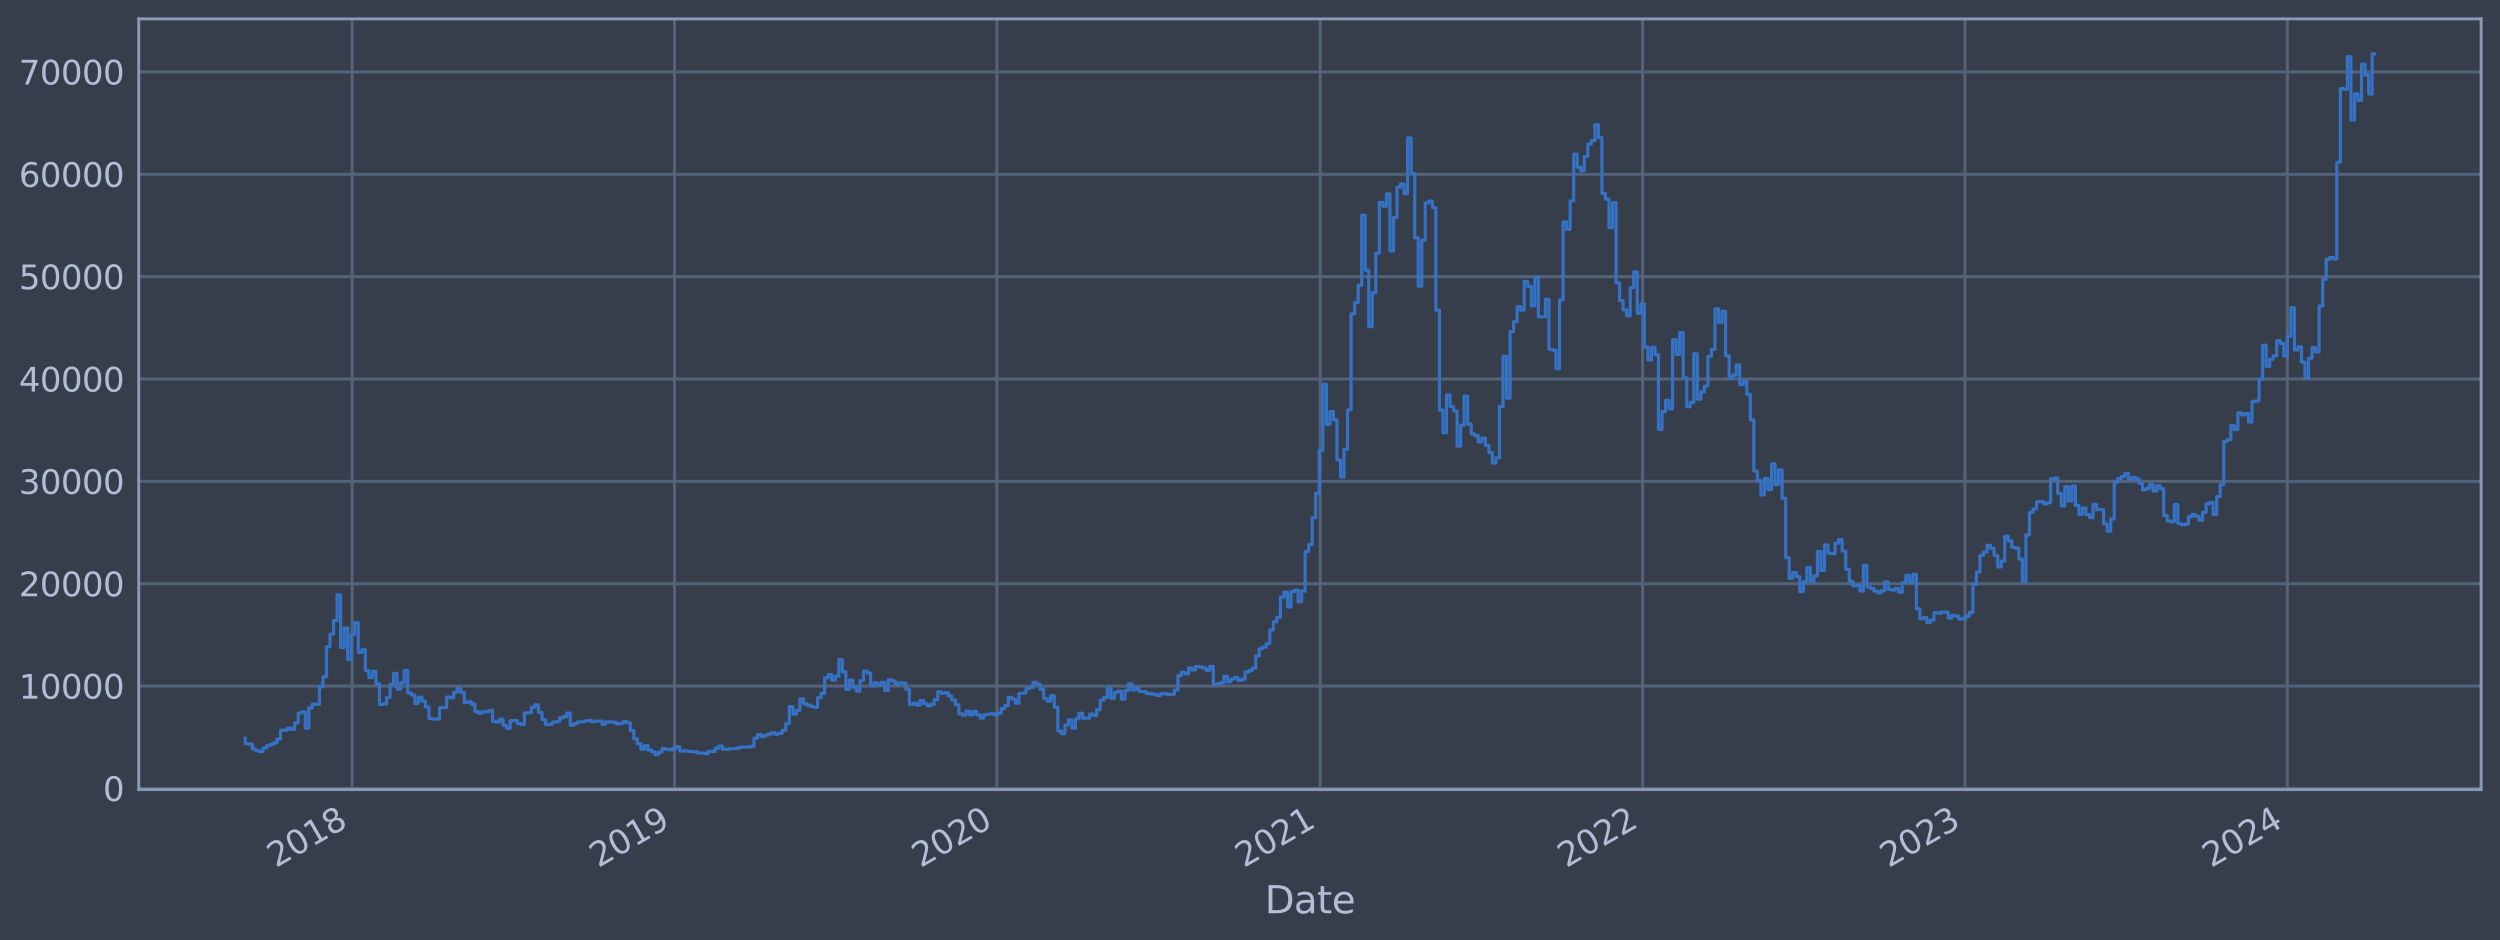 <?xml version="1.0" encoding="utf-8" standalone="no"?>
<!DOCTYPE svg PUBLIC "-//W3C//DTD SVG 1.1//EN"
  "http://www.w3.org/Graphics/SVG/1.1/DTD/svg11.dtd">
<svg xmlns:xlink="http://www.w3.org/1999/xlink" width="952.884pt" height="358.291pt" viewBox="0 0 952.884 358.291" xmlns="http://www.w3.org/2000/svg" version="1.1">
 <defs>
  <style type="text/css">*{stroke-linejoin: round; stroke-linecap: butt}</style>
 </defs>
 <g id="figure_1">
  <g id="patch_1">
   <path d="M 0 358.291 
L 952.884 358.291 
L 952.884 0 
L 0 0 
z
" style="fill: #373e4b"/>
  </g>
  <g id="axes_1">
   <g id="patch_2">
    <path d="M 52.884 300.96 
L 945.684 300.96 
L 945.684 7.2 
L 52.884 7.2 
z
" style="fill: #373e4b"/>
   </g>
   <g id="matplotlib.axis_1">
    <g id="xtick_1">
     <g id="line2d_1">
      <path d="M 134.202 300.96 
L 134.202 7.2 
" clip-path="url(#p26adbbf7f3)" style="fill: none; stroke: #546379; stroke-width: 1.12; stroke-linecap: square"/>
     </g>
     <g id="line2d_2"/>
     <g id="text_1">
      <!-- 2018 -->
      <g style="fill: #b1bed6" transform="translate(105.121 330.885) rotate(-30) scale(0.126 -0.126)">
       <defs>
        <path id="DejaVuSans-32" d="M 1228 531 
L 3431 531 
L 3431 0 
L 469 0 
L 469 531 
Q 828 903 1448 1529 
Q 2069 2156 2228 2338 
Q 2531 2678 2651 2914 
Q 2772 3150 2772 3378 
Q 2772 3750 2511 3984 
Q 2250 4219 1831 4219 
Q 1534 4219 1204 4116 
Q 875 4013 500 3803 
L 500 4441 
Q 881 4594 1212 4672 
Q 1544 4750 1819 4750 
Q 2544 4750 2975 4387 
Q 3406 4025 3406 3419 
Q 3406 3131 3298 2873 
Q 3191 2616 2906 2266 
Q 2828 2175 2409 1742 
Q 1991 1309 1228 531 
z
" transform="scale(0.016)"/>
        <path id="DejaVuSans-30" d="M 2034 4250 
Q 1547 4250 1301 3770 
Q 1056 3291 1056 2328 
Q 1056 1369 1301 889 
Q 1547 409 2034 409 
Q 2525 409 2770 889 
Q 3016 1369 3016 2328 
Q 3016 3291 2770 3770 
Q 2525 4250 2034 4250 
z
M 2034 4750 
Q 2819 4750 3233 4129 
Q 3647 3509 3647 2328 
Q 3647 1150 3233 529 
Q 2819 -91 2034 -91 
Q 1250 -91 836 529 
Q 422 1150 422 2328 
Q 422 3509 836 4129 
Q 1250 4750 2034 4750 
z
" transform="scale(0.016)"/>
        <path id="DejaVuSans-31" d="M 794 531 
L 1825 531 
L 1825 4091 
L 703 3866 
L 703 4441 
L 1819 4666 
L 2450 4666 
L 2450 531 
L 3481 531 
L 3481 0 
L 794 0 
L 794 531 
z
" transform="scale(0.016)"/>
        <path id="DejaVuSans-38" d="M 2034 2216 
Q 1584 2216 1326 1975 
Q 1069 1734 1069 1313 
Q 1069 891 1326 650 
Q 1584 409 2034 409 
Q 2484 409 2743 651 
Q 3003 894 3003 1313 
Q 3003 1734 2745 1975 
Q 2488 2216 2034 2216 
z
M 1403 2484 
Q 997 2584 770 2862 
Q 544 3141 544 3541 
Q 544 4100 942 4425 
Q 1341 4750 2034 4750 
Q 2731 4750 3128 4425 
Q 3525 4100 3525 3541 
Q 3525 3141 3298 2862 
Q 3072 2584 2669 2484 
Q 3125 2378 3379 2068 
Q 3634 1759 3634 1313 
Q 3634 634 3220 271 
Q 2806 -91 2034 -91 
Q 1263 -91 848 271 
Q 434 634 434 1313 
Q 434 1759 690 2068 
Q 947 2378 1403 2484 
z
M 1172 3481 
Q 1172 3119 1398 2916 
Q 1625 2713 2034 2713 
Q 2441 2713 2670 2916 
Q 2900 3119 2900 3481 
Q 2900 3844 2670 4047 
Q 2441 4250 2034 4250 
Q 1625 4250 1398 4047 
Q 1172 3844 1172 3481 
z
" transform="scale(0.016)"/>
       </defs>
       <use xlink:href="#DejaVuSans-32"/>
       <use xlink:href="#DejaVuSans-30" x="63.623"/>
       <use xlink:href="#DejaVuSans-31" x="127.246"/>
       <use xlink:href="#DejaVuSans-38" x="190.869"/>
      </g>
     </g>
    </g>
    <g id="xtick_2">
     <g id="line2d_3">
      <path d="M 257.085 300.96 
L 257.085 7.2 
" clip-path="url(#p26adbbf7f3)" style="fill: none; stroke: #546379; stroke-width: 1.12; stroke-linecap: square"/>
     </g>
     <g id="line2d_4"/>
     <g id="text_2">
      <!-- 2019 -->
      <g style="fill: #b1bed6" transform="translate(228.004 330.885) rotate(-30) scale(0.126 -0.126)">
       <defs>
        <path id="DejaVuSans-39" d="M 703 97 
L 703 672 
Q 941 559 1184 500 
Q 1428 441 1663 441 
Q 2288 441 2617 861 
Q 2947 1281 2994 2138 
Q 2813 1869 2534 1725 
Q 2256 1581 1919 1581 
Q 1219 1581 811 2004 
Q 403 2428 403 3163 
Q 403 3881 828 4315 
Q 1253 4750 1959 4750 
Q 2769 4750 3195 4129 
Q 3622 3509 3622 2328 
Q 3622 1225 3098 567 
Q 2575 -91 1691 -91 
Q 1453 -91 1209 -44 
Q 966 3 703 97 
z
M 1959 2075 
Q 2384 2075 2632 2365 
Q 2881 2656 2881 3163 
Q 2881 3666 2632 3958 
Q 2384 4250 1959 4250 
Q 1534 4250 1286 3958 
Q 1038 3666 1038 3163 
Q 1038 2656 1286 2365 
Q 1534 2075 1959 2075 
z
" transform="scale(0.016)"/>
       </defs>
       <use xlink:href="#DejaVuSans-32"/>
       <use xlink:href="#DejaVuSans-30" x="63.623"/>
       <use xlink:href="#DejaVuSans-31" x="127.246"/>
       <use xlink:href="#DejaVuSans-39" x="190.869"/>
      </g>
     </g>
    </g>
    <g id="xtick_3">
     <g id="line2d_5">
      <path d="M 379.967 300.96 
L 379.967 7.2 
" clip-path="url(#p26adbbf7f3)" style="fill: none; stroke: #546379; stroke-width: 1.12; stroke-linecap: square"/>
     </g>
     <g id="line2d_6"/>
     <g id="text_3">
      <!-- 2020 -->
      <g style="fill: #b1bed6" transform="translate(350.886 330.885) rotate(-30) scale(0.126 -0.126)">
       <use xlink:href="#DejaVuSans-32"/>
       <use xlink:href="#DejaVuSans-30" x="63.623"/>
       <use xlink:href="#DejaVuSans-32" x="127.246"/>
       <use xlink:href="#DejaVuSans-30" x="190.869"/>
      </g>
     </g>
    </g>
    <g id="xtick_4">
     <g id="line2d_7">
      <path d="M 503.186 300.96 
L 503.186 7.2 
" clip-path="url(#p26adbbf7f3)" style="fill: none; stroke: #546379; stroke-width: 1.12; stroke-linecap: square"/>
     </g>
     <g id="line2d_8"/>
     <g id="text_4">
      <!-- 2021 -->
      <g style="fill: #b1bed6" transform="translate(474.105 330.885) rotate(-30) scale(0.126 -0.126)">
       <use xlink:href="#DejaVuSans-32"/>
       <use xlink:href="#DejaVuSans-30" x="63.623"/>
       <use xlink:href="#DejaVuSans-32" x="127.246"/>
       <use xlink:href="#DejaVuSans-31" x="190.869"/>
      </g>
     </g>
    </g>
    <g id="xtick_5">
     <g id="line2d_9">
      <path d="M 626.069 300.96 
L 626.069 7.2 
" clip-path="url(#p26adbbf7f3)" style="fill: none; stroke: #546379; stroke-width: 1.12; stroke-linecap: square"/>
     </g>
     <g id="line2d_10"/>
     <g id="text_5">
      <!-- 2022 -->
      <g style="fill: #b1bed6" transform="translate(596.988 330.885) rotate(-30) scale(0.126 -0.126)">
       <use xlink:href="#DejaVuSans-32"/>
       <use xlink:href="#DejaVuSans-30" x="63.623"/>
       <use xlink:href="#DejaVuSans-32" x="127.246"/>
       <use xlink:href="#DejaVuSans-32" x="190.869"/>
      </g>
     </g>
    </g>
    <g id="xtick_6">
     <g id="line2d_11">
      <path d="M 748.952 300.96 
L 748.952 7.2 
" clip-path="url(#p26adbbf7f3)" style="fill: none; stroke: #546379; stroke-width: 1.12; stroke-linecap: square"/>
     </g>
     <g id="line2d_12"/>
     <g id="text_6">
      <!-- 2023 -->
      <g style="fill: #b1bed6" transform="translate(719.871 330.885) rotate(-30) scale(0.126 -0.126)">
       <defs>
        <path id="DejaVuSans-33" d="M 2597 2516 
Q 3050 2419 3304 2112 
Q 3559 1806 3559 1356 
Q 3559 666 3084 287 
Q 2609 -91 1734 -91 
Q 1441 -91 1130 -33 
Q 819 25 488 141 
L 488 750 
Q 750 597 1062 519 
Q 1375 441 1716 441 
Q 2309 441 2620 675 
Q 2931 909 2931 1356 
Q 2931 1769 2642 2001 
Q 2353 2234 1838 2234 
L 1294 2234 
L 1294 2753 
L 1863 2753 
Q 2328 2753 2575 2939 
Q 2822 3125 2822 3475 
Q 2822 3834 2567 4026 
Q 2313 4219 1838 4219 
Q 1578 4219 1281 4162 
Q 984 4106 628 3988 
L 628 4550 
Q 988 4650 1302 4700 
Q 1616 4750 1894 4750 
Q 2613 4750 3031 4423 
Q 3450 4097 3450 3541 
Q 3450 3153 3228 2886 
Q 3006 2619 2597 2516 
z
" transform="scale(0.016)"/>
       </defs>
       <use xlink:href="#DejaVuSans-32"/>
       <use xlink:href="#DejaVuSans-30" x="63.623"/>
       <use xlink:href="#DejaVuSans-32" x="127.246"/>
       <use xlink:href="#DejaVuSans-33" x="190.869"/>
      </g>
     </g>
    </g>
    <g id="xtick_7">
     <g id="line2d_13">
      <path d="M 871.834 300.96 
L 871.834 7.2 
" clip-path="url(#p26adbbf7f3)" style="fill: none; stroke: #546379; stroke-width: 1.12; stroke-linecap: square"/>
     </g>
     <g id="line2d_14"/>
     <g id="text_7">
      <!-- 2024 -->
      <g style="fill: #b1bed6" transform="translate(842.753 330.885) rotate(-30) scale(0.126 -0.126)">
       <defs>
        <path id="DejaVuSans-34" d="M 2419 4116 
L 825 1625 
L 2419 1625 
L 2419 4116 
z
M 2253 4666 
L 3047 4666 
L 3047 1625 
L 3713 1625 
L 3713 1100 
L 3047 1100 
L 3047 0 
L 2419 0 
L 2419 1100 
L 313 1100 
L 313 1709 
L 2253 4666 
z
" transform="scale(0.016)"/>
       </defs>
       <use xlink:href="#DejaVuSans-32"/>
       <use xlink:href="#DejaVuSans-30" x="63.623"/>
       <use xlink:href="#DejaVuSans-32" x="127.246"/>
       <use xlink:href="#DejaVuSans-34" x="190.869"/>
      </g>
     </g>
    </g>
    <g id="text_8">
     <!-- Date -->
     <g style="fill: #b1bed6" transform="translate(482.075 348.096) scale(0.144 -0.144)">
      <defs>
       <path id="DejaVuSans-44" d="M 1259 4147 
L 1259 519 
L 2022 519 
Q 2988 519 3436 956 
Q 3884 1394 3884 2338 
Q 3884 3275 3436 3711 
Q 2988 4147 2022 4147 
L 1259 4147 
z
M 628 4666 
L 1925 4666 
Q 3281 4666 3915 4102 
Q 4550 3538 4550 2338 
Q 4550 1131 3912 565 
Q 3275 0 1925 0 
L 628 0 
L 628 4666 
z
" transform="scale(0.016)"/>
       <path id="DejaVuSans-61" d="M 2194 1759 
Q 1497 1759 1228 1600 
Q 959 1441 959 1056 
Q 959 750 1161 570 
Q 1363 391 1709 391 
Q 2188 391 2477 730 
Q 2766 1069 2766 1631 
L 2766 1759 
L 2194 1759 
z
M 3341 1997 
L 3341 0 
L 2766 0 
L 2766 531 
Q 2569 213 2275 61 
Q 1981 -91 1556 -91 
Q 1019 -91 701 211 
Q 384 513 384 1019 
Q 384 1609 779 1909 
Q 1175 2209 1959 2209 
L 2766 2209 
L 2766 2266 
Q 2766 2663 2505 2880 
Q 2244 3097 1772 3097 
Q 1472 3097 1187 3025 
Q 903 2953 641 2809 
L 641 3341 
Q 956 3463 1253 3523 
Q 1550 3584 1831 3584 
Q 2591 3584 2966 3190 
Q 3341 2797 3341 1997 
z
" transform="scale(0.016)"/>
       <path id="DejaVuSans-74" d="M 1172 4494 
L 1172 3500 
L 2356 3500 
L 2356 3053 
L 1172 3053 
L 1172 1153 
Q 1172 725 1289 603 
Q 1406 481 1766 481 
L 2356 481 
L 2356 0 
L 1766 0 
Q 1100 0 847 248 
Q 594 497 594 1153 
L 594 3053 
L 172 3053 
L 172 3500 
L 594 3500 
L 594 4494 
L 1172 4494 
z
" transform="scale(0.016)"/>
       <path id="DejaVuSans-65" d="M 3597 1894 
L 3597 1613 
L 953 1613 
Q 991 1019 1311 708 
Q 1631 397 2203 397 
Q 2534 397 2845 478 
Q 3156 559 3463 722 
L 3463 178 
Q 3153 47 2828 -22 
Q 2503 -91 2169 -91 
Q 1331 -91 842 396 
Q 353 884 353 1716 
Q 353 2575 817 3079 
Q 1281 3584 2069 3584 
Q 2775 3584 3186 3129 
Q 3597 2675 3597 1894 
z
M 3022 2063 
Q 3016 2534 2758 2815 
Q 2500 3097 2075 3097 
Q 1594 3097 1305 2825 
Q 1016 2553 972 2059 
L 3022 2063 
z
" transform="scale(0.016)"/>
      </defs>
      <use xlink:href="#DejaVuSans-44"/>
      <use xlink:href="#DejaVuSans-61" x="77.002"/>
      <use xlink:href="#DejaVuSans-74" x="138.281"/>
      <use xlink:href="#DejaVuSans-65" x="177.49"/>
     </g>
    </g>
   </g>
   <g id="matplotlib.axis_2">
    <g id="ytick_1">
     <g id="line2d_15">
      <path d="M 52.884 300.513 
L 945.684 300.513 
" clip-path="url(#p26adbbf7f3)" style="fill: none; stroke: #546379; stroke-width: 1.12; stroke-linecap: square"/>
     </g>
     <g id="line2d_16"/>
     <g id="text_9">
      <!-- 0 -->
      <g style="fill: #b1bed6" transform="translate(39.267 305.3) scale(0.126 -0.126)">
       <use xlink:href="#DejaVuSans-30"/>
      </g>
     </g>
    </g>
    <g id="ytick_2">
     <g id="line2d_17">
      <path d="M 52.884 261.501 
L 945.684 261.501 
" clip-path="url(#p26adbbf7f3)" style="fill: none; stroke: #546379; stroke-width: 1.12; stroke-linecap: square"/>
     </g>
     <g id="line2d_18"/>
     <g id="text_10">
      <!-- 10000 -->
      <g style="fill: #b1bed6" transform="translate(7.2 266.288) scale(0.126 -0.126)">
       <use xlink:href="#DejaVuSans-31"/>
       <use xlink:href="#DejaVuSans-30" x="63.623"/>
       <use xlink:href="#DejaVuSans-30" x="127.246"/>
       <use xlink:href="#DejaVuSans-30" x="190.869"/>
       <use xlink:href="#DejaVuSans-30" x="254.492"/>
      </g>
     </g>
    </g>
    <g id="ytick_3">
     <g id="line2d_19">
      <path d="M 52.884 222.488 
L 945.684 222.488 
" clip-path="url(#p26adbbf7f3)" style="fill: none; stroke: #546379; stroke-width: 1.12; stroke-linecap: square"/>
     </g>
     <g id="line2d_20"/>
     <g id="text_11">
      <!-- 20000 -->
      <g style="fill: #b1bed6" transform="translate(7.2 227.275) scale(0.126 -0.126)">
       <use xlink:href="#DejaVuSans-32"/>
       <use xlink:href="#DejaVuSans-30" x="63.623"/>
       <use xlink:href="#DejaVuSans-30" x="127.246"/>
       <use xlink:href="#DejaVuSans-30" x="190.869"/>
       <use xlink:href="#DejaVuSans-30" x="254.492"/>
      </g>
     </g>
    </g>
    <g id="ytick_4">
     <g id="line2d_21">
      <path d="M 52.884 183.475 
L 945.684 183.475 
" clip-path="url(#p26adbbf7f3)" style="fill: none; stroke: #546379; stroke-width: 1.12; stroke-linecap: square"/>
     </g>
     <g id="line2d_22"/>
     <g id="text_12">
      <!-- 30000 -->
      <g style="fill: #b1bed6" transform="translate(7.2 188.262) scale(0.126 -0.126)">
       <use xlink:href="#DejaVuSans-33"/>
       <use xlink:href="#DejaVuSans-30" x="63.623"/>
       <use xlink:href="#DejaVuSans-30" x="127.246"/>
       <use xlink:href="#DejaVuSans-30" x="190.869"/>
       <use xlink:href="#DejaVuSans-30" x="254.492"/>
      </g>
     </g>
    </g>
    <g id="ytick_5">
     <g id="line2d_23">
      <path d="M 52.884 144.463 
L 945.684 144.463 
" clip-path="url(#p26adbbf7f3)" style="fill: none; stroke: #546379; stroke-width: 1.12; stroke-linecap: square"/>
     </g>
     <g id="line2d_24"/>
     <g id="text_13">
      <!-- 40000 -->
      <g style="fill: #b1bed6" transform="translate(7.2 149.25) scale(0.126 -0.126)">
       <use xlink:href="#DejaVuSans-34"/>
       <use xlink:href="#DejaVuSans-30" x="63.623"/>
       <use xlink:href="#DejaVuSans-30" x="127.246"/>
       <use xlink:href="#DejaVuSans-30" x="190.869"/>
       <use xlink:href="#DejaVuSans-30" x="254.492"/>
      </g>
     </g>
    </g>
    <g id="ytick_6">
     <g id="line2d_25">
      <path d="M 52.884 105.45 
L 945.684 105.45 
" clip-path="url(#p26adbbf7f3)" style="fill: none; stroke: #546379; stroke-width: 1.12; stroke-linecap: square"/>
     </g>
     <g id="line2d_26"/>
     <g id="text_14">
      <!-- 50000 -->
      <g style="fill: #b1bed6" transform="translate(7.2 110.237) scale(0.126 -0.126)">
       <defs>
        <path id="DejaVuSans-35" d="M 691 4666 
L 3169 4666 
L 3169 4134 
L 1269 4134 
L 1269 2991 
Q 1406 3038 1543 3061 
Q 1681 3084 1819 3084 
Q 2600 3084 3056 2656 
Q 3513 2228 3513 1497 
Q 3513 744 3044 326 
Q 2575 -91 1722 -91 
Q 1428 -91 1123 -41 
Q 819 9 494 109 
L 494 744 
Q 775 591 1075 516 
Q 1375 441 1709 441 
Q 2250 441 2565 725 
Q 2881 1009 2881 1497 
Q 2881 1984 2565 2268 
Q 2250 2553 1709 2553 
Q 1456 2553 1204 2497 
Q 953 2441 691 2322 
L 691 4666 
z
" transform="scale(0.016)"/>
       </defs>
       <use xlink:href="#DejaVuSans-35"/>
       <use xlink:href="#DejaVuSans-30" x="63.623"/>
       <use xlink:href="#DejaVuSans-30" x="127.246"/>
       <use xlink:href="#DejaVuSans-30" x="190.869"/>
       <use xlink:href="#DejaVuSans-30" x="254.492"/>
      </g>
     </g>
    </g>
    <g id="ytick_7">
     <g id="line2d_27">
      <path d="M 52.884 66.438 
L 945.684 66.438 
" clip-path="url(#p26adbbf7f3)" style="fill: none; stroke: #546379; stroke-width: 1.12; stroke-linecap: square"/>
     </g>
     <g id="line2d_28"/>
     <g id="text_15">
      <!-- 60000 -->
      <g style="fill: #b1bed6" transform="translate(7.2 71.225) scale(0.126 -0.126)">
       <defs>
        <path id="DejaVuSans-36" d="M 2113 2584 
Q 1688 2584 1439 2293 
Q 1191 2003 1191 1497 
Q 1191 994 1439 701 
Q 1688 409 2113 409 
Q 2538 409 2786 701 
Q 3034 994 3034 1497 
Q 3034 2003 2786 2293 
Q 2538 2584 2113 2584 
z
M 3366 4563 
L 3366 3988 
Q 3128 4100 2886 4159 
Q 2644 4219 2406 4219 
Q 1781 4219 1451 3797 
Q 1122 3375 1075 2522 
Q 1259 2794 1537 2939 
Q 1816 3084 2150 3084 
Q 2853 3084 3261 2657 
Q 3669 2231 3669 1497 
Q 3669 778 3244 343 
Q 2819 -91 2113 -91 
Q 1303 -91 875 529 
Q 447 1150 447 2328 
Q 447 3434 972 4092 
Q 1497 4750 2381 4750 
Q 2619 4750 2861 4703 
Q 3103 4656 3366 4563 
z
" transform="scale(0.016)"/>
       </defs>
       <use xlink:href="#DejaVuSans-36"/>
       <use xlink:href="#DejaVuSans-30" x="63.623"/>
       <use xlink:href="#DejaVuSans-30" x="127.246"/>
       <use xlink:href="#DejaVuSans-30" x="190.869"/>
       <use xlink:href="#DejaVuSans-30" x="254.492"/>
      </g>
     </g>
    </g>
    <g id="ytick_8">
     <g id="line2d_29">
      <path d="M 52.884 27.425 
L 945.684 27.425 
" clip-path="url(#p26adbbf7f3)" style="fill: none; stroke: #546379; stroke-width: 1.12; stroke-linecap: square"/>
     </g>
     <g id="line2d_30"/>
     <g id="text_16">
      <!-- 70000 -->
      <g style="fill: #b1bed6" transform="translate(7.2 32.212) scale(0.126 -0.126)">
       <defs>
        <path id="DejaVuSans-37" d="M 525 4666 
L 3525 4666 
L 3525 4397 
L 1831 0 
L 1172 0 
L 2766 4134 
L 525 4134 
L 525 4666 
z
" transform="scale(0.016)"/>
       </defs>
       <use xlink:href="#DejaVuSans-37"/>
       <use xlink:href="#DejaVuSans-30" x="63.623"/>
       <use xlink:href="#DejaVuSans-30" x="127.246"/>
       <use xlink:href="#DejaVuSans-30" x="190.869"/>
       <use xlink:href="#DejaVuSans-30" x="254.492"/>
      </g>
     </g>
    </g>
   </g>
   <g id="line2d_31">
    <path d="M 93.466 281.364 
L 93.466 283.406 
L 94.812 283.406 
L 94.812 283.617 
L 96.159 283.617 
L 96.159 285.434 
L 97.506 285.434 
L 97.506 286.162 
L 98.852 286.162 
L 98.852 286.465 
L 100.199 286.465 
L 100.199 285.173 
L 101.546 285.173 
L 101.546 284.267 
L 102.892 284.267 
L 102.892 283.705 
L 104.239 283.705 
L 104.239 283.194 
L 105.585 283.194 
L 105.585 281.701 
L 106.932 281.701 
L 106.932 278.308 
L 109.625 278.287 
L 109.625 277.493 
L 110.972 277.493 
L 110.972 278.003 
L 112.319 278.003 
L 112.319 275.482 
L 113.665 275.482 
L 113.665 271.776 
L 115.012 271.776 
L 115.012 271.377 
L 116.359 271.377 
L 116.359 277.534 
L 117.705 277.534 
L 117.705 269.815 
L 119.052 269.815 
L 119.052 268.356 
L 120.399 268.356 
L 120.399 268.473 
L 121.745 268.473 
L 121.745 261.817 
L 123.092 261.817 
L 123.092 257.939 
L 124.439 257.939 
L 124.439 246.504 
L 125.785 246.504 
L 125.785 241.725 
L 127.132 241.725 
L 127.132 236.501 
L 128.479 236.501 
L 128.479 226.733 
L 129.825 226.733 
L 129.825 246.767 
L 131.172 246.767 
L 131.172 239.349 
L 132.519 239.349 
L 132.519 251.308 
L 133.865 251.308 
L 133.865 241.841 
L 135.212 241.841 
L 135.212 237.34 
L 136.559 237.34 
L 136.559 248.683 
L 137.905 248.683 
L 137.905 247.635 
L 139.252 247.635 
L 139.252 255.623 
L 140.599 255.623 
L 140.599 258.257 
L 141.945 258.257 
L 141.945 255.916 
L 143.292 255.916 
L 143.292 260.705 
L 144.639 260.705 
L 144.639 268.515 
L 145.985 268.515 
L 145.985 268.347 
L 147.332 268.347 
L 147.332 265.809 
L 148.679 265.809 
L 148.679 260.804 
L 150.025 260.804 
L 150.025 256.64 
L 151.372 256.64 
L 151.372 262.672 
L 152.719 262.672 
L 152.719 260.205 
L 154.065 260.205 
L 154.065 255.583 
L 155.412 255.583 
L 155.412 264.136 
L 156.759 264.136 
L 156.759 264.895 
L 158.105 264.895 
L 158.105 268.141 
L 159.452 268.141 
L 159.452 265.753 
L 160.798 265.753 
L 160.798 267.221 
L 162.145 267.221 
L 162.145 269.496 
L 163.492 269.496 
L 163.492 273.877 
L 164.838 273.877 
L 164.838 274.037 
L 167.532 274.045 
L 167.532 269.712 
L 170.225 269.665 
L 170.225 265.673 
L 171.572 265.673 
L 171.572 265.908 
L 172.918 265.908 
L 172.918 263.848 
L 174.265 263.848 
L 174.265 262.463 
L 175.612 262.463 
L 175.612 263.962 
L 176.958 263.962 
L 176.958 267.755 
L 178.305 267.755 
L 178.305 267.465 
L 179.652 267.465 
L 179.652 268.359 
L 180.998 268.359 
L 180.998 271.207 
L 182.345 271.207 
L 182.345 271.86 
L 183.692 271.86 
L 183.692 271.294 
L 186.385 271.271 
L 186.385 270.803 
L 187.732 270.803 
L 187.732 274.948 
L 189.078 274.948 
L 189.078 275.199 
L 190.425 275.199 
L 190.425 274.137 
L 191.772 274.137 
L 191.772 276.493 
L 193.118 276.493 
L 193.118 277.581 
L 194.465 277.581 
L 194.465 274.662 
L 197.158 274.653 
L 197.158 275.821 
L 198.505 275.821 
L 198.505 276.135 
L 199.852 276.135 
L 199.852 271.756 
L 201.198 271.756 
L 201.198 271.618 
L 202.545 271.618 
L 202.545 269.538 
L 203.892 269.538 
L 203.892 268.634 
L 205.238 268.634 
L 205.238 271.586 
L 206.585 271.586 
L 206.585 274.304 
L 207.932 274.304 
L 207.932 276.217 
L 209.278 276.217 
L 209.278 276.05 
L 210.625 276.05 
L 210.625 275.207 
L 211.972 275.207 
L 211.972 275.054 
L 213.318 275.054 
L 213.318 273.589 
L 214.665 273.589 
L 214.665 273.131 
L 216.011 273.131 
L 216.011 271.803 
L 217.358 271.803 
L 217.358 276.387 
L 218.705 276.387 
L 218.705 275.834 
L 220.051 275.834 
L 220.051 275.165 
L 222.745 275.17 
L 222.745 274.829 
L 224.091 274.829 
L 224.091 274.653 
L 225.438 274.653 
L 225.438 275.072 
L 226.785 275.072 
L 226.785 274.868 
L 229.478 274.839 
L 229.478 276.071 
L 230.825 276.071 
L 230.825 275.117 
L 233.518 275.179 
L 233.518 275.263 
L 234.865 275.263 
L 234.865 275.929 
L 236.211 275.929 
L 236.211 275.696 
L 237.558 275.696 
L 237.558 275.011 
L 238.905 275.011 
L 238.905 275.512 
L 240.251 275.512 
L 240.251 278.437 
L 241.598 278.437 
L 241.598 281.597 
L 242.945 281.597 
L 242.945 283.531 
L 244.291 283.531 
L 244.291 285.577 
L 245.638 285.577 
L 245.638 284.174 
L 246.985 284.174 
L 246.985 285.903 
L 248.331 285.903 
L 248.331 286.514 
L 249.678 286.514 
L 249.678 287.607 
L 251.025 287.607 
L 251.025 286.638 
L 252.371 286.638 
L 252.371 285.299 
L 253.718 285.299 
L 253.718 285.604 
L 255.065 285.604 
L 255.065 285.804 
L 256.411 285.804 
L 256.411 285.176 
L 257.758 285.176 
L 257.758 284.628 
L 259.105 284.628 
L 259.105 286.288 
L 260.451 286.288 
L 260.451 286.147 
L 261.798 286.147 
L 261.798 286.368 
L 263.145 286.368 
L 263.145 286.518 
L 265.838 286.561 
L 265.838 286.976 
L 268.531 287.03 
L 268.531 287.269 
L 269.878 287.269 
L 269.878 286.354 
L 272.571 286.437 
L 272.571 285.195 
L 273.918 285.195 
L 273.918 284.363 
L 275.264 284.363 
L 275.264 285.559 
L 277.958 285.631 
L 277.958 285.35 
L 280.651 285.372 
L 280.651 285.156 
L 281.998 285.156 
L 281.998 284.794 
L 286.038 284.719 
L 286.038 284.463 
L 287.384 284.463 
L 287.384 281.353 
L 288.731 281.353 
L 288.731 279.958 
L 290.078 279.958 
L 290.078 280.723 
L 291.424 280.723 
L 291.424 280.24 
L 292.771 280.24 
L 292.771 279.8 
L 294.118 279.8 
L 294.118 279.313 
L 295.464 279.313 
L 295.464 279.831 
L 296.811 279.831 
L 296.811 279.485 
L 298.158 279.485 
L 298.158 278.336 
L 299.504 278.336 
L 299.504 275.748 
L 300.851 275.748 
L 300.851 269.332 
L 302.198 269.332 
L 302.198 272.17 
L 303.544 272.17 
L 303.544 270.762 
L 304.891 270.762 
L 304.891 266.399 
L 306.238 266.399 
L 306.238 268.24 
L 307.584 268.24 
L 307.584 268.777 
L 308.931 268.777 
L 308.931 269.31 
L 310.278 269.31 
L 310.278 269.625 
L 311.624 269.625 
L 311.624 265.95 
L 312.971 265.95 
L 312.971 264.303 
L 314.318 264.303 
L 314.318 258.323 
L 315.664 258.323 
L 315.664 257.081 
L 317.011 257.081 
L 317.011 259.243 
L 318.358 259.243 
L 318.358 257.774 
L 319.704 257.774 
L 319.704 251.409 
L 321.051 251.409 
L 321.051 256.081 
L 322.398 256.081 
L 322.398 262.771 
L 323.744 262.771 
L 323.744 259.209 
L 325.091 259.209 
L 325.091 261.987 
L 326.437 261.987 
L 326.437 263.446 
L 327.784 263.446 
L 327.784 259.435 
L 329.131 259.435 
L 329.131 255.783 
L 330.477 255.783 
L 330.477 256.498 
L 331.824 256.498 
L 331.824 261.434 
L 333.171 261.434 
L 333.171 260.261 
L 334.517 260.261 
L 334.517 261.064 
L 335.864 261.064 
L 335.864 260.095 
L 337.211 260.095 
L 337.211 263.147 
L 338.557 263.147 
L 338.557 259.077 
L 339.904 259.077 
L 339.904 259.6 
L 341.251 259.6 
L 341.251 260.879 
L 342.597 260.879 
L 342.597 260.289 
L 343.944 260.289 
L 343.944 260.424 
L 345.291 260.424 
L 345.291 262.736 
L 346.637 262.736 
L 346.637 268.547 
L 347.984 268.547 
L 347.984 268.043 
L 349.331 268.043 
L 349.331 268.727 
L 350.677 268.727 
L 350.677 267.009 
L 352.024 267.009 
L 352.024 268.196 
L 353.371 268.196 
L 353.371 269.003 
L 354.717 269.003 
L 354.717 268.435 
L 356.064 268.435 
L 356.064 266.702 
L 357.411 266.702 
L 357.411 263.711 
L 358.757 263.711 
L 358.757 264.227 
L 360.104 264.227 
L 360.104 264.062 
L 361.451 264.062 
L 361.451 265.257 
L 362.797 265.257 
L 362.797 266.836 
L 364.144 266.836 
L 364.144 268.616 
L 365.491 268.616 
L 365.491 272.087 
L 366.837 272.087 
L 366.837 272.566 
L 368.184 272.566 
L 368.184 271.028 
L 369.531 271.028 
L 369.531 272.452 
L 370.877 272.452 
L 370.877 271.166 
L 372.224 271.166 
L 372.224 272.466 
L 373.571 272.466 
L 373.571 273.674 
L 374.917 273.674 
L 374.917 272.462 
L 376.264 272.462 
L 376.264 272.226 
L 377.611 272.226 
L 377.611 272.03 
L 378.957 272.03 
L 378.957 272.519 
L 380.304 272.519 
L 380.304 271.833 
L 381.65 271.833 
L 381.65 270.013 
L 382.997 270.013 
L 382.997 268.892 
L 384.344 268.892 
L 384.344 265.791 
L 385.69 265.791 
L 385.69 266.485 
L 387.037 266.485 
L 387.037 268.026 
L 388.384 268.026 
L 388.384 264.31 
L 389.73 264.31 
L 389.73 264.175 
L 391.077 264.175 
L 391.077 262.454 
L 392.424 262.454 
L 392.424 262.067 
L 393.77 262.067 
L 393.77 260.063 
L 395.117 260.063 
L 395.117 260.796 
L 396.464 260.796 
L 396.464 262.789 
L 397.81 262.789 
L 397.81 266.239 
L 399.157 266.239 
L 399.157 267.219 
L 400.504 267.219 
L 400.504 265.139 
L 401.85 265.139 
L 401.85 269.569 
L 403.197 269.569 
L 403.197 278.631 
L 404.544 278.631 
L 404.544 279.612 
L 405.89 279.612 
L 405.89 276.365 
L 407.237 276.365 
L 407.237 274.381 
L 408.584 274.381 
L 408.584 277.553 
L 409.93 277.553 
L 409.93 273.949 
L 411.277 273.949 
L 411.277 271.865 
L 412.624 271.865 
L 412.624 273.699 
L 415.317 273.704 
L 415.317 272.192 
L 416.664 272.192 
L 416.664 272.693 
L 418.01 272.693 
L 418.01 270.476 
L 419.357 270.476 
L 419.357 266.85 
L 420.704 266.85 
L 420.704 265.847 
L 422.05 265.847 
L 422.05 262.196 
L 423.397 262.196 
L 423.397 266.125 
L 424.744 266.125 
L 424.744 263.897 
L 426.09 263.897 
L 426.09 263.41 
L 427.437 263.41 
L 427.437 266.452 
L 428.784 266.452 
L 428.784 263.181 
L 430.13 263.181 
L 430.13 260.704 
L 431.477 260.704 
L 431.477 262.968 
L 432.824 262.968 
L 432.824 262.378 
L 434.17 262.378 
L 434.17 263.555 
L 436.863 263.627 
L 436.863 264.291 
L 438.21 264.291 
L 438.21 264.462 
L 439.557 264.462 
L 439.557 264.679 
L 440.903 264.679 
L 440.903 265.119 
L 442.25 265.119 
L 442.25 264.402 
L 444.943 264.481 
L 444.943 264.647 
L 447.637 264.564 
L 447.637 263.01 
L 448.983 263.01 
L 448.983 257.434 
L 450.33 257.434 
L 450.33 256.258 
L 451.677 256.258 
L 451.677 256.841 
L 453.023 256.841 
L 453.023 254.605 
L 454.37 254.605 
L 454.37 255.363 
L 455.717 255.363 
L 455.717 254.033 
L 457.063 254.033 
L 457.063 254.221 
L 458.41 254.221 
L 458.41 254.619 
L 459.757 254.619 
L 459.757 255.513 
L 461.103 255.513 
L 461.103 253.997 
L 462.45 253.997 
L 462.45 260.878 
L 463.797 260.878 
L 463.797 260.612 
L 465.143 260.612 
L 465.143 260.21 
L 466.49 260.21 
L 466.49 257.818 
L 467.837 257.818 
L 467.837 259.821 
L 469.183 259.821 
L 469.183 258.798 
L 470.53 258.798 
L 470.53 258.22 
L 471.877 258.22 
L 471.877 259.348 
L 473.223 259.348 
L 473.223 258.884 
L 474.57 258.884 
L 474.57 256.13 
L 475.917 256.13 
L 475.917 255.634 
L 477.263 255.634 
L 477.263 254.641 
L 478.61 254.641 
L 478.61 250.013 
L 479.957 250.013 
L 479.957 247.255 
L 481.303 247.255 
L 481.303 246.635 
L 482.65 246.635 
L 482.65 245.288 
L 483.997 245.288 
L 483.997 240.08 
L 485.343 240.08 
L 485.343 236.94 
L 486.69 236.94 
L 486.69 235.264 
L 488.037 235.264 
L 488.037 227.609 
L 489.383 227.609 
L 489.383 225.716 
L 490.73 225.716 
L 490.73 231.334 
L 492.076 231.334 
L 492.076 225.504 
L 493.423 225.504 
L 493.423 224.916 
L 494.77 224.916 
L 494.77 229.324 
L 496.116 229.324 
L 496.116 225.31 
L 497.463 225.31 
L 497.463 210.196 
L 498.81 210.196 
L 498.81 207.566 
L 500.156 207.566 
L 500.156 197.351 
L 501.503 197.351 
L 501.503 187.936 
L 502.85 187.936 
L 502.85 171.769 
L 504.196 171.769 
L 504.196 146.468 
L 505.543 146.468 
L 505.543 161.843 
L 506.89 161.843 
L 506.89 156.836 
L 508.236 156.836 
L 508.236 159.989 
L 509.583 159.989 
L 509.583 175.284 
L 510.93 175.284 
L 510.93 181.84 
L 512.276 181.84 
L 512.276 171.239 
L 513.623 171.239 
L 513.623 156.158 
L 514.97 156.158 
L 514.97 119.634 
L 516.316 119.634 
L 516.316 115.315 
L 517.663 115.315 
L 517.663 108.727 
L 519.01 108.727 
L 519.01 82.038 
L 520.356 82.038 
L 520.356 103.013 
L 521.703 103.013 
L 521.703 124.512 
L 523.05 124.512 
L 523.05 111.502 
L 524.396 111.502 
L 524.396 96.48 
L 525.743 96.48 
L 525.743 77.153 
L 527.09 77.153 
L 527.09 78.639 
L 528.436 78.639 
L 528.436 73.906 
L 529.783 73.906 
L 529.783 95.665 
L 531.13 95.665 
L 531.13 82.887 
L 532.476 82.887 
L 532.476 71.365 
L 533.823 71.365 
L 533.823 70.128 
L 535.17 70.128 
L 535.17 73.84 
L 536.516 73.84 
L 536.516 52.571 
L 537.863 52.571 
L 537.863 66.098 
L 539.21 66.098 
L 539.21 90.591 
L 540.556 90.591 
L 540.556 109.057 
L 541.903 109.057 
L 541.903 91.468 
L 543.25 91.468 
L 543.25 77.309 
L 544.596 77.309 
L 544.596 76.658 
L 545.943 76.658 
L 545.943 79.117 
L 547.289 79.117 
L 547.289 118.182 
L 548.636 118.182 
L 548.636 156.306 
L 549.983 156.306 
L 549.983 164.927 
L 551.329 164.927 
L 551.329 150.528 
L 552.676 150.528 
L 552.676 154.955 
L 554.023 154.955 
L 554.023 156.613 
L 555.369 156.613 
L 555.369 170.015 
L 556.716 170.015 
L 556.716 162.038 
L 558.063 162.038 
L 558.063 150.998 
L 559.409 150.998 
L 559.409 161.658 
L 560.756 161.658 
L 560.756 165.376 
L 562.103 165.376 
L 562.103 166.089 
L 563.449 166.089 
L 563.449 168.429 
L 564.796 168.429 
L 564.796 167.047 
L 566.143 167.047 
L 566.143 169.76 
L 567.489 169.76 
L 567.489 172.495 
L 568.836 172.495 
L 568.836 176.518 
L 570.183 176.518 
L 570.183 174.511 
L 571.529 174.511 
L 571.529 154.925 
L 572.876 154.925 
L 572.876 135.825 
L 574.223 135.825 
L 574.223 151.727 
L 575.569 151.727 
L 575.569 126.384 
L 576.916 126.384 
L 576.916 122.571 
L 578.263 122.571 
L 578.263 116.934 
L 579.609 116.934 
L 579.609 118.189 
L 580.956 118.189 
L 580.956 107.309 
L 582.303 107.309 
L 582.303 109.13 
L 583.649 109.13 
L 583.649 116.546 
L 584.996 116.546 
L 584.996 105.656 
L 586.343 105.656 
L 586.343 120.75 
L 589.036 120.825 
L 589.036 114.091 
L 590.383 114.091 
L 590.383 133.143 
L 591.729 133.143 
L 591.729 133.479 
L 593.076 133.479 
L 593.076 140.518 
L 594.423 140.518 
L 594.423 114.317 
L 595.769 114.317 
L 595.769 84.603 
L 597.116 84.603 
L 597.116 87.404 
L 598.462 87.404 
L 598.462 76.59 
L 599.809 76.59 
L 599.809 58.746 
L 601.156 58.746 
L 601.156 63.718 
L 602.502 63.718 
L 602.502 65.091 
L 603.849 65.091 
L 603.849 59.684 
L 605.196 59.684 
L 605.196 54.91 
L 606.542 54.91 
L 606.542 53.59 
L 607.889 53.59 
L 607.889 47.56 
L 609.236 47.56 
L 609.236 52.455 
L 610.582 52.455 
L 610.582 73.721 
L 611.929 73.721 
L 611.929 75.886 
L 613.276 75.886 
L 613.276 86.72 
L 614.622 86.72 
L 614.622 77.245 
L 615.969 77.245 
L 615.969 107.867 
L 617.316 107.867 
L 617.316 114.581 
L 618.662 114.581 
L 618.662 118.102 
L 620.009 118.102 
L 620.009 120.378 
L 621.356 120.378 
L 621.356 109.607 
L 622.702 109.607 
L 622.702 103.613 
L 624.049 103.613 
L 624.049 119.46 
L 625.396 119.46 
L 625.396 115.875 
L 626.742 115.875 
L 626.742 132.288 
L 628.089 132.288 
L 628.089 137.249 
L 629.436 137.249 
L 629.436 132.371 
L 630.782 132.371 
L 630.782 135.172 
L 632.129 135.172 
L 632.129 163.69 
L 633.476 163.69 
L 633.476 156.855 
L 634.822 156.855 
L 634.822 152.583 
L 636.169 152.583 
L 636.169 155.806 
L 637.516 155.806 
L 637.516 129.505 
L 638.862 129.505 
L 638.862 135.095 
L 640.209 135.095 
L 640.209 126.766 
L 641.556 126.766 
L 641.556 144.014 
L 642.902 144.014 
L 642.902 155.029 
L 644.249 155.029 
L 644.249 153.418 
L 645.596 153.418 
L 645.596 134.849 
L 646.942 134.849 
L 646.942 152.139 
L 648.289 152.139 
L 648.289 149.374 
L 649.636 149.374 
L 649.636 147.113 
L 650.982 147.113 
L 650.982 135.793 
L 652.329 135.793 
L 652.329 133.129 
L 653.675 133.129 
L 653.675 117.706 
L 655.022 117.706 
L 655.022 122.853 
L 656.369 122.853 
L 656.369 118.671 
L 657.715 118.671 
L 657.715 135.572 
L 659.062 135.572 
L 659.062 144.064 
L 660.409 144.064 
L 660.409 142.946 
L 661.755 142.946 
L 661.755 139.096 
L 663.102 139.096 
L 663.102 146.548 
L 664.449 146.548 
L 664.449 145.36 
L 665.795 145.36 
L 665.795 150.273 
L 667.142 150.273 
L 667.142 160.017 
L 668.489 160.017 
L 668.489 179.559 
L 669.835 179.559 
L 669.835 183.184 
L 671.182 183.184 
L 671.182 188.621 
L 672.529 188.621 
L 672.529 182.387 
L 673.875 182.387 
L 673.875 186.62 
L 675.222 186.62 
L 675.222 176.782 
L 676.569 176.782 
L 676.569 184.717 
L 677.915 184.717 
L 677.915 179.114 
L 679.262 179.114 
L 679.262 189.934 
L 680.609 189.934 
L 680.609 212.537 
L 681.955 212.537 
L 681.955 220.38 
L 683.302 220.38 
L 683.302 218.242 
L 684.649 218.242 
L 684.649 219.748 
L 685.995 219.748 
L 685.995 225.505 
L 687.342 225.505 
L 687.342 221.778 
L 688.689 221.778 
L 688.689 216.314 
L 690.035 216.314 
L 690.035 221.615 
L 691.382 221.615 
L 691.382 219.467 
L 692.729 219.467 
L 692.729 210.183 
L 694.075 210.183 
L 694.075 217.414 
L 695.422 217.414 
L 695.422 207.694 
L 696.769 207.694 
L 696.769 210.855 
L 698.115 210.855 
L 698.115 210.99 
L 699.462 210.99 
L 699.462 207.039 
L 700.809 207.039 
L 700.809 205.654 
L 702.155 205.654 
L 702.155 210.027 
L 703.502 210.027 
L 703.502 217.015 
L 704.849 217.015 
L 704.849 221.578 
L 706.195 221.578 
L 706.195 223.295 
L 707.542 223.295 
L 707.542 223.132 
L 708.888 223.132 
L 708.888 225.297 
L 710.235 225.297 
L 710.235 215.487 
L 711.582 215.487 
L 711.582 223.679 
L 712.928 223.679 
L 712.928 224.274 
L 714.275 224.274 
L 714.275 225.295 
L 715.622 225.295 
L 715.622 225.98 
L 716.968 225.98 
L 716.968 225.162 
L 718.315 225.162 
L 718.315 221.833 
L 719.662 221.833 
L 719.662 224.665 
L 721.008 224.665 
L 721.008 224.894 
L 722.355 224.894 
L 722.355 224.248 
L 723.702 224.248 
L 723.702 225.721 
L 725.048 225.721 
L 725.048 222.093 
L 726.395 222.093 
L 726.395 219.304 
L 727.742 219.304 
L 727.742 221.887 
L 729.088 221.887 
L 729.088 218.898 
L 730.435 218.898 
L 730.435 232.045 
L 731.782 232.045 
L 731.782 235.799 
L 733.128 235.799 
L 733.128 235.428 
L 734.475 235.428 
L 734.475 237.333 
L 735.822 237.333 
L 735.822 236.324 
L 737.168 236.324 
L 737.168 233.526 
L 738.515 233.526 
L 738.515 233.733 
L 739.862 233.733 
L 739.862 233.277 
L 742.555 233.385 
L 742.555 235.606 
L 743.902 235.606 
L 743.902 234.564 
L 745.248 234.564 
L 745.248 234.823 
L 746.595 234.823 
L 746.595 235.989 
L 747.942 235.989 
L 747.942 235.699 
L 749.288 235.699 
L 749.288 234.869 
L 750.635 234.869 
L 750.635 233.442 
L 751.982 233.442 
L 751.982 222.748 
L 753.328 222.748 
L 753.328 218.02 
L 754.675 218.02 
L 754.675 211.672 
L 756.022 211.672 
L 756.022 210.434 
L 757.368 210.434 
L 757.368 207.835 
L 758.715 207.835 
L 758.715 209.011 
L 760.062 209.011 
L 760.062 211.706 
L 761.408 211.706 
L 761.408 216.096 
L 762.755 216.096 
L 762.755 213.859 
L 764.101 213.859 
L 764.101 204.379 
L 765.448 204.379 
L 765.448 206.159 
L 766.795 206.159 
L 766.795 208.587 
L 768.141 208.587 
L 768.141 208.961 
L 769.488 208.961 
L 769.488 213.084 
L 770.835 213.084 
L 770.835 221.611 
L 772.181 221.611 
L 772.181 203.889 
L 773.528 203.889 
L 773.528 195.275 
L 774.875 195.275 
L 774.875 193.984 
L 776.221 193.984 
L 776.221 191.279 
L 777.568 191.279 
L 777.568 191.149 
L 778.915 191.149 
L 778.915 192.049 
L 780.261 192.049 
L 780.261 191.568 
L 781.608 191.568 
L 781.608 182.559 
L 782.955 182.559 
L 782.955 182.23 
L 784.301 182.23 
L 784.301 188.042 
L 785.648 188.042 
L 785.648 192.875 
L 786.995 192.875 
L 786.995 185.503 
L 788.341 185.503 
L 788.341 190.94 
L 789.688 190.94 
L 789.688 185.288 
L 791.035 185.288 
L 791.035 192.682 
L 792.381 192.682 
L 792.381 196.014 
L 793.728 196.014 
L 793.728 193.625 
L 795.075 193.625 
L 795.075 196.129 
L 796.421 196.129 
L 796.421 197.218 
L 797.768 197.218 
L 797.768 192.274 
L 799.115 192.274 
L 799.115 194.196 
L 801.808 194.229 
L 801.808 199.655 
L 803.155 199.655 
L 803.155 202.486 
L 804.501 202.486 
L 804.501 197.765 
L 805.848 197.765 
L 805.848 183.851 
L 807.195 183.851 
L 807.195 182.435 
L 808.541 182.435 
L 808.541 181.636 
L 809.888 181.636 
L 809.888 180.452 
L 811.235 180.452 
L 811.235 182.638 
L 812.581 182.638 
L 812.581 181.948 
L 813.928 181.948 
L 813.928 182.538 
L 815.275 182.538 
L 815.275 184.247 
L 816.621 184.247 
L 816.621 186.681 
L 817.968 186.681 
L 817.968 186.143 
L 819.314 186.143 
L 819.314 184.71 
L 820.661 184.71 
L 820.661 187.189 
L 822.008 187.189 
L 822.008 185.169 
L 823.354 185.169 
L 823.354 186.269 
L 824.701 186.269 
L 824.701 196.498 
L 826.048 196.498 
L 826.048 198.599 
L 827.394 198.599 
L 827.394 198.888 
L 828.741 198.888 
L 828.741 192.326 
L 830.088 192.326 
L 830.088 199.591 
L 831.434 199.591 
L 831.434 200.043 
L 832.781 200.043 
L 832.781 199.733 
L 834.128 199.733 
L 834.128 196.989 
L 835.474 196.989 
L 835.474 196.101 
L 836.821 196.101 
L 836.821 196.81 
L 838.168 196.81 
L 838.168 198.25 
L 839.514 198.25 
L 839.514 195.295 
L 840.861 195.295 
L 840.861 192.068 
L 842.208 192.068 
L 842.208 191.523 
L 843.554 191.523 
L 843.554 196.121 
L 844.901 196.121 
L 844.901 189.26 
L 846.248 189.26 
L 846.248 184.714 
L 847.594 184.714 
L 847.594 168.25 
L 848.941 168.25 
L 848.941 167.517 
L 850.288 167.517 
L 850.288 162.251 
L 851.634 162.251 
L 851.634 163.781 
L 852.981 163.781 
L 852.981 157.352 
L 854.328 157.352 
L 854.328 158.128 
L 855.674 158.128 
L 855.674 157.632 
L 857.021 157.632 
L 857.021 160.813 
L 858.368 160.813 
L 858.368 153.042 
L 859.714 153.042 
L 859.714 152.783 
L 861.061 152.783 
L 861.061 144.556 
L 862.408 144.556 
L 862.408 131.594 
L 863.754 131.594 
L 863.754 139.632 
L 865.101 139.632 
L 865.101 136.915 
L 866.448 136.915 
L 866.448 135.636 
L 867.794 135.636 
L 867.794 129.863 
L 869.141 129.863 
L 869.141 130.923 
L 870.488 130.923 
L 870.488 135.686 
L 871.834 135.686 
L 871.834 128.116 
L 873.181 128.116 
L 873.181 117.262 
L 874.527 117.262 
L 874.527 133.368 
L 875.874 133.368 
L 875.874 132.243 
L 877.221 132.243 
L 877.221 137.989 
L 878.567 137.989 
L 878.567 144.196 
L 879.914 144.196 
L 879.914 136.54 
L 881.261 136.54 
L 881.261 132.52 
L 882.607 132.52 
L 882.607 134.112 
L 883.954 134.112 
L 883.954 116.629 
L 885.301 116.629 
L 885.301 106.468 
L 886.647 106.468 
L 886.647 98.875 
L 887.994 98.875 
L 887.994 98.183 
L 889.341 98.183 
L 889.341 98.71 
L 890.687 98.71 
L 890.687 61.864 
L 892.034 61.864 
L 892.034 33.754 
L 893.381 33.754 
L 893.381 34.03 
L 894.727 34.03 
L 894.727 21.615 
L 896.074 21.615 
L 896.074 45.747 
L 897.421 45.747 
L 897.421 35.785 
L 898.767 35.785 
L 898.767 38.246 
L 900.114 38.246 
L 900.114 24.481 
L 901.461 24.481 
L 901.461 28.591 
L 902.807 28.591 
L 902.807 35.784 
L 904.154 35.784 
L 904.154 20.553 
L 905.102 20.553 
L 905.102 20.553 
" clip-path="url(#p26adbbf7f3)" style="fill: none; stroke: #3572c6; stroke-width: 1.2; stroke-linecap: square"/>
   </g>
   <g id="patch_3">
    <path d="M 52.884 300.96 
L 52.884 7.2 
" style="fill: none; stroke: #899ab8; stroke-width: 1.12; stroke-linejoin: miter; stroke-linecap: square"/>
   </g>
   <g id="patch_4">
    <path d="M 945.684 300.96 
L 945.684 7.2 
" style="fill: none; stroke: #899ab8; stroke-width: 1.12; stroke-linejoin: miter; stroke-linecap: square"/>
   </g>
   <g id="patch_5">
    <path d="M 52.884 300.96 
L 945.684 300.96 
" style="fill: none; stroke: #899ab8; stroke-width: 1.12; stroke-linejoin: miter; stroke-linecap: square"/>
   </g>
   <g id="patch_6">
    <path d="M 52.884 7.2 
L 945.684 7.2 
" style="fill: none; stroke: #899ab8; stroke-width: 1.12; stroke-linejoin: miter; stroke-linecap: square"/>
   </g>
  </g>
 </g>
 <defs>
  <clipPath id="p26adbbf7f3">
   <rect x="52.884" y="7.2" width="892.8" height="293.76"/>
  </clipPath>
 </defs>
</svg>
